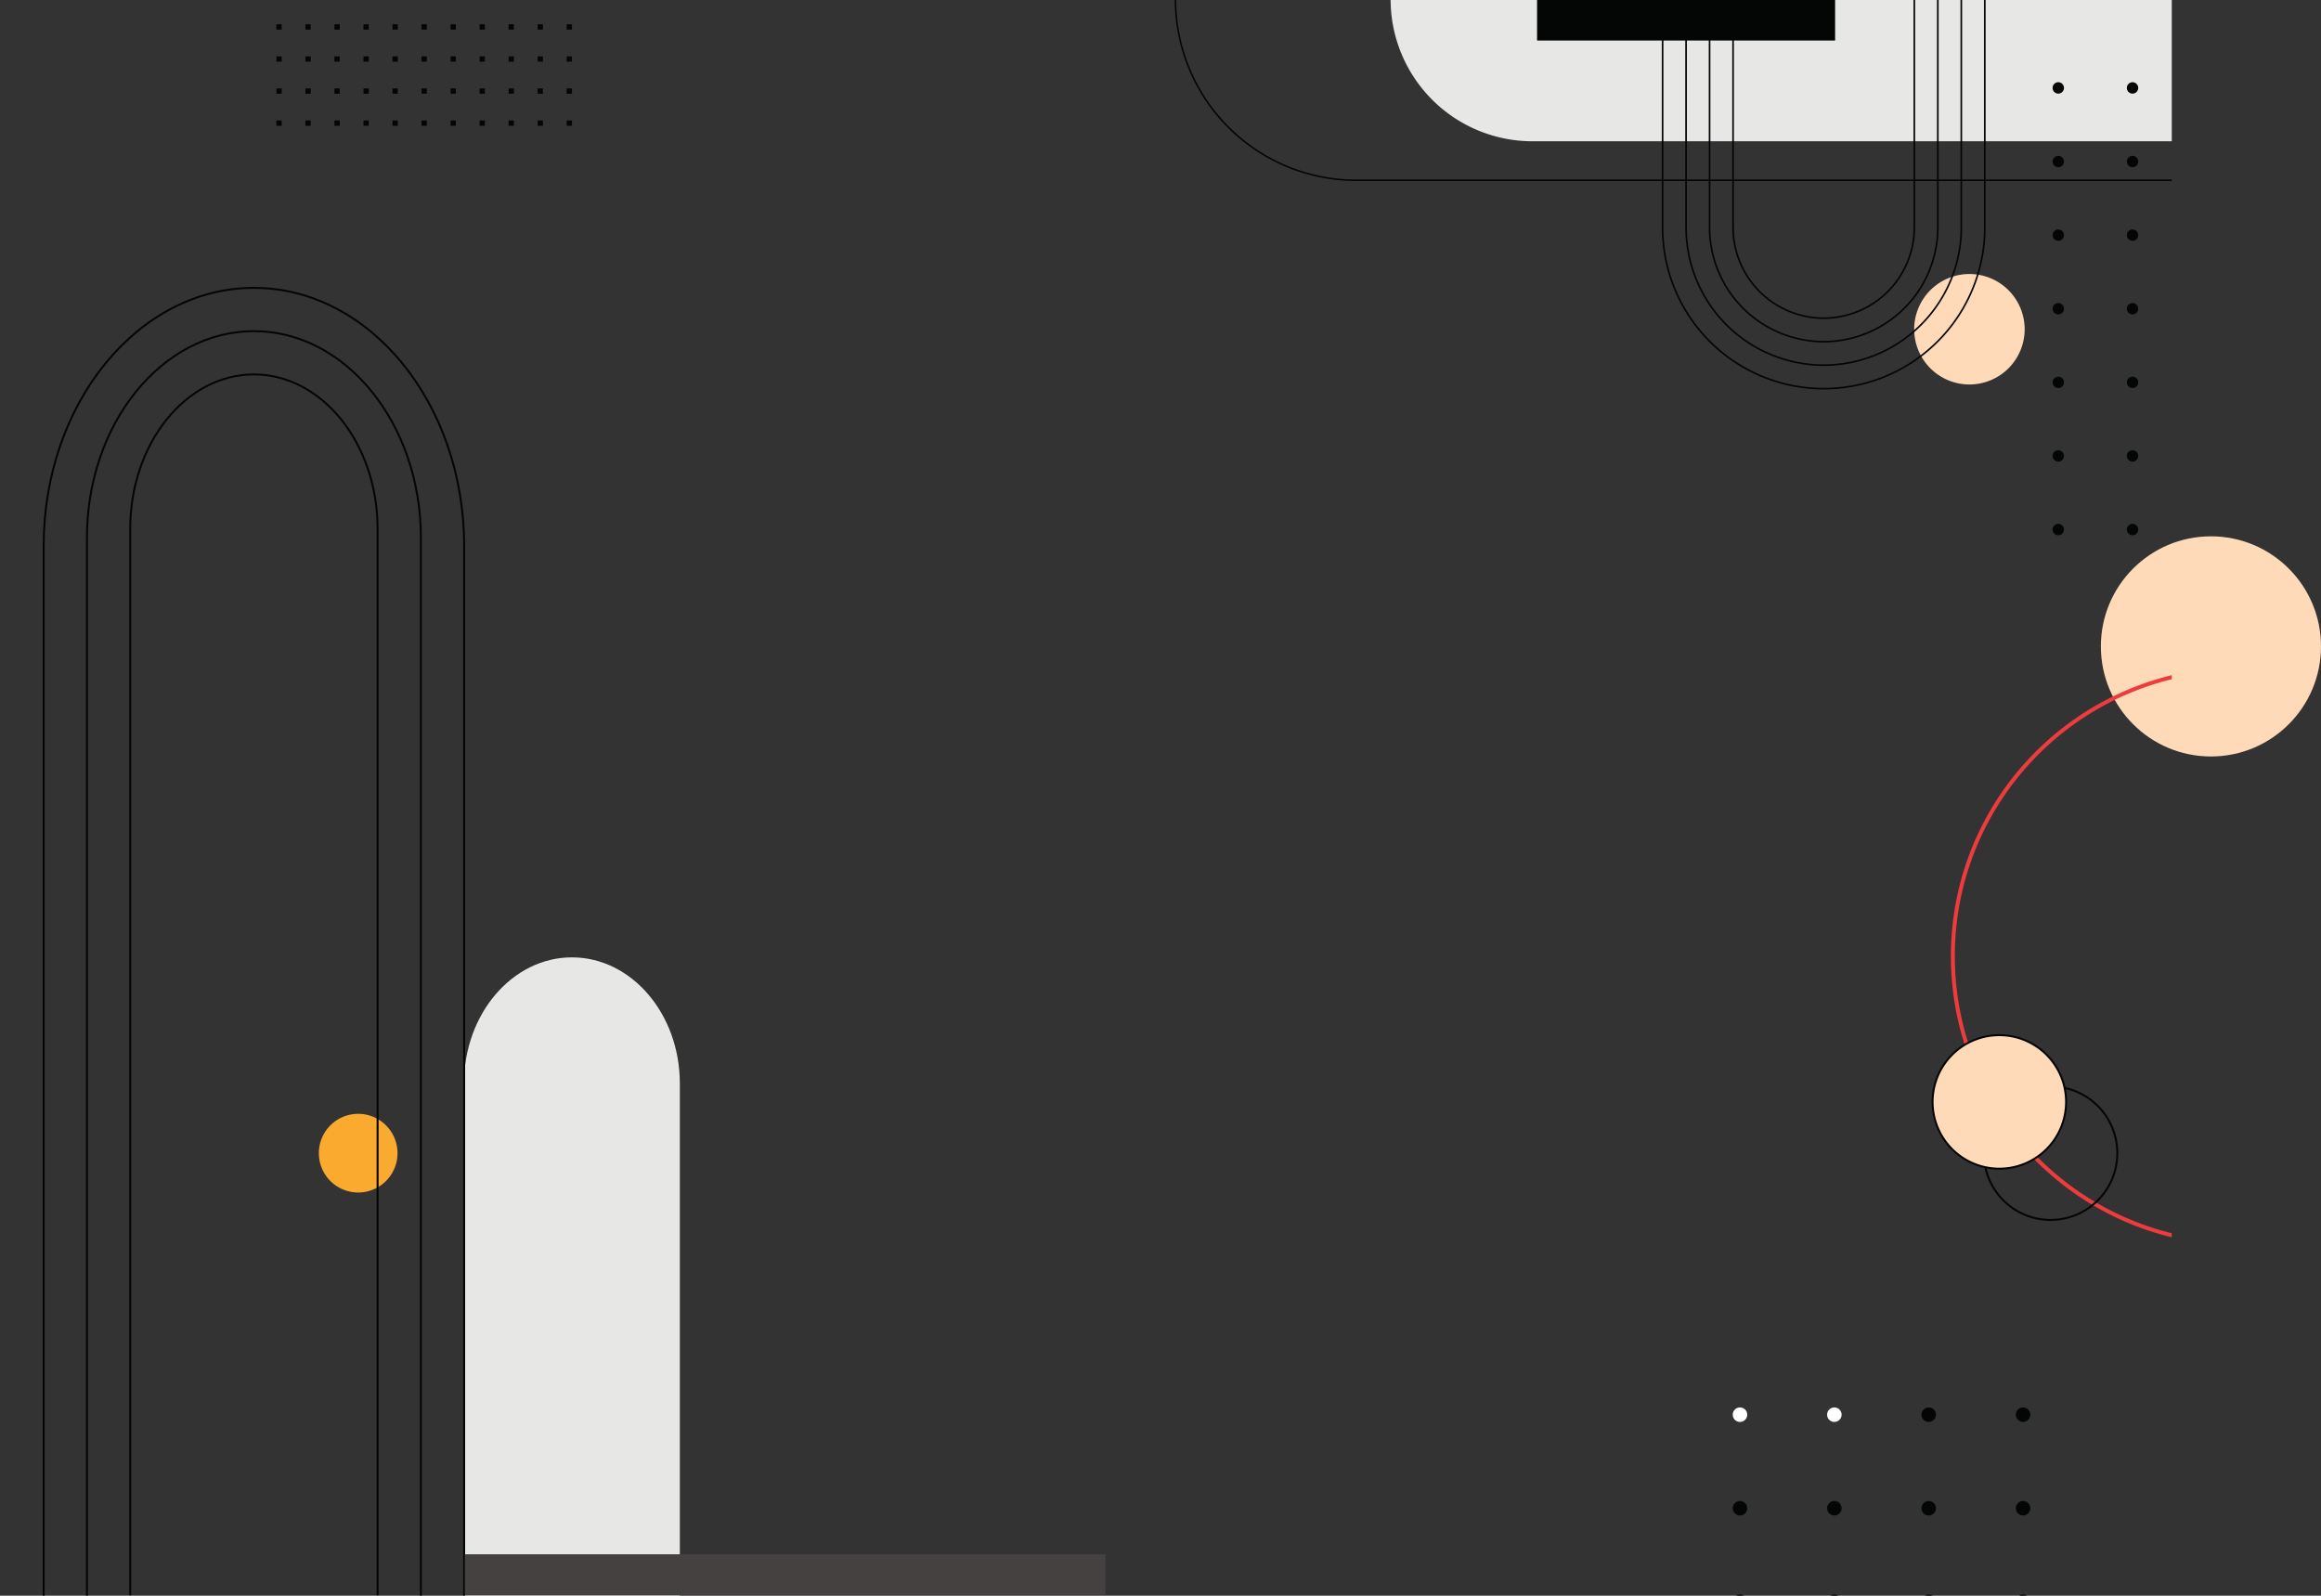 <svg xmlns="http://www.w3.org/2000/svg" xmlns:xlink="http://www.w3.org/1999/xlink" width="1571" height="1080" viewBox="0 0 1571 1080">
  <rect x="0" y="0" width="1571" height="1080" fill="#333333" stroke="none"/>
  <defs>
    <clipPath id="clip-path">
      <rect id="Rectangle_1" data-name="Rectangle 1" width="1470" height="1080" fill="#fff" stroke="#707070" stroke-width="1"/>
    </clipPath>
  </defs>
  <g id="contactmeBackground" transform="translate(-450)">
    <circle id="Ellipse_2" data-name="Ellipse 2" cx="74.5" cy="74.5" r="74.5" transform="translate(1872 363)" fill="#ffdab9"/>
    <g id="Mask_Group_1" data-name="Mask Group 1" transform="translate(450)" clip-path="url(#clip-path)">
      <g id="g10" transform="translate(29.552 -160)">
        <g id="g12">
          <path id="path16" d="M111.083,263.824V-82.911c0-47.028,32.765-85.292,73.037-85.292s73.034,38.264,73.034,85.292V263.824" transform="translate(173.448 976.176)" fill="#e7e7e6"/>
          <path id="path20" d="M1274.693-123.874c0,107.355-87.03,194.385-194.386,194.385S885.922-16.518,885.922-123.874s87.03-194.386,194.385-194.386S1274.693-231.229,1274.693-123.874Z" transform="translate(406.338 931.074)" fill="none" stroke="#ee3b3d" stroke-miterlimit="10" stroke-width="2.667"/>
          <path id="path22" d="M940.572-486.447a37.386,37.386,0,0,1-37.385,37.387A37.386,37.386,0,0,1,865.8-486.447a37.384,37.384,0,0,1,37.383-37.383,37.384,37.384,0,0,1,37.385,37.383" transform="translate(400.291 869.286)" fill="#ffdab9"/>
          <path id="path24" d="M88.78-60.15A26.627,26.627,0,0,1,62.153-33.523,26.627,26.627,0,0,1,35.526-60.15,26.627,26.627,0,0,1,62.153-86.777,26.627,26.627,0,0,1,88.78-60.15" transform="translate(150.738 1000.649)" fill="#f9aa2f"/>
          <path id="path28" d="M992.408-55.862A45.182,45.182,0,0,1,947.225-10.68a45.181,45.181,0,0,1-45.182-45.182,45.181,45.181,0,0,1,45.182-45.183A45.183,45.183,0,0,1,992.408-55.862Z" transform="translate(411.183 996.361)" fill="none" stroke="#040606" stroke-miterlimit="10" stroke-width="1.333"/>
          <path id="path30" d="M965.738-82.532a45.182,45.182,0,0,1-45.181,45.183,45.182,45.182,0,0,1-45.181-45.183,45.181,45.181,0,0,1,45.181-45.182,45.181,45.181,0,0,1,45.181,45.182" transform="translate(403.168 988.346)" fill="#ffdab9"/>
          <path id="path32" d="M965.738-82.532a45.182,45.182,0,0,1-45.181,45.183,45.182,45.182,0,0,1-45.181-45.183,45.181,45.181,0,0,1,45.181-45.182A45.181,45.181,0,0,1,965.738-82.532Z" transform="translate(403.168 988.346)" fill="none" stroke="#040606" stroke-miterlimit="10" stroke-width="1.333"/>
          <path id="path34" d="M593.313-666.665a96.036,96.036,0,0,0,95.926,95.926h432.994v-95.926H593.313" transform="translate(318.389 826.355)" fill="#e7e7e6"/>
          <path id="path36" d="M481.343-666.665A122.474,122.474,0,0,0,603.677-544.329h552.21" transform="translate(284.735 826.355)" fill="none" stroke="#040606" stroke-miterlimit="10" stroke-width="1.051"/>
          <path id="path42" d="M-107.691,368.545V-341.866c0-96.357,63.84-174.75,142.309-174.75s142.307,78.393,142.307,174.75V368.545" transform="translate(107.692 871.455)" fill="none" stroke="#040606" stroke-miterlimit="10" stroke-width="1.333"/>
          <path id="path44" d="M-85.169,361.776v-716c0-77.123,50.7-139.871,113.016-139.871s113.015,62.748,113.015,139.871v716" transform="translate(114.461 878.224)" fill="none" stroke="#040606" stroke-miterlimit="10" stroke-width="1.333"/>
          <path id="path46" d="M-62.646,354.738V-367.107c0-57.6,37.558-104.464,83.724-104.464S104.8-424.709,104.8-367.107V354.738" transform="translate(121.231 884.994)" fill="none" stroke="#040606" stroke-miterlimit="10" stroke-width="1.333"/>
          <path id="path48" d="M952.947-789.45v314.008A109.04,109.04,0,0,1,843.906-366.4h0A109.043,109.043,0,0,1,734.865-475.442V-789.45" transform="translate(360.935 789.45)" fill="none" stroke="#040606" stroke-miterlimit="10" stroke-width="1.11"/>
          <path id="path50" d="M933.374-789.45v314.008A93.248,93.248,0,0,1,840.231-382.3a93.246,93.246,0,0,1-93.141-93.141V-789.45" transform="translate(364.609 789.45)" fill="none" stroke="#040606" stroke-miterlimit="10" stroke-width="1.11"/>
          <path id="path52" d="M913.8-789.45v314.008A77.331,77.331,0,0,1,836.557-398.2a77.33,77.33,0,0,1-77.241-77.243V-789.45" transform="translate(368.284 789.45)" fill="none" stroke="#040606" stroke-miterlimit="10" stroke-width="1.11"/>
          <path id="path54" d="M894.226-789.45v314.008A61.412,61.412,0,0,1,832.883-414.1a61.412,61.412,0,0,1-61.343-61.343V-789.45" transform="translate(371.958 789.45)" fill="none" stroke="#040606" stroke-miterlimit="10" stroke-width="1.11"/>
          <path id="path56" d="M17.025-650.186H13.436v-3.591h3.589v3.591" transform="translate(144.098 830.229)" fill="#040606"/>
          <path id="path58" d="M17.025-633.5H13.436v-3.59h3.589v3.59" transform="translate(144.098 835.244)" fill="#040606"/>
          <path id="path60" d="M17.025-616.82H13.436v-3.588h3.589v3.588" transform="translate(144.098 840.259)" fill="#040606"/>
          <path id="path62" d="M17.025-600.134H13.436v-3.591h3.589v3.591" transform="translate(144.098 845.273)" fill="#040606"/>
          <path id="path64" d="M32.131-650.186H28.542v-3.591h3.589v3.591" transform="translate(148.639 830.229)" fill="#040606"/>
          <path id="path66" d="M32.131-633.5H28.542v-3.59h3.589v3.59" transform="translate(148.639 835.244)" fill="#040606"/>
          <path id="path68" d="M32.131-616.82H28.542v-3.588h3.589v3.588" transform="translate(148.639 840.259)" fill="#040606"/>
          <path id="path70" d="M32.131-600.134H28.542v-3.591h3.589v3.591" transform="translate(148.639 845.273)" fill="#040606"/>
          <path id="path72" d="M47.237-650.186h-3.59v-3.591h3.59v3.591" transform="translate(153.179 830.229)" fill="#040606"/>
          <path id="path74" d="M47.237-633.5h-3.59v-3.59h3.59v3.59" transform="translate(153.179 835.244)" fill="#040606"/>
          <path id="path76" d="M47.237-616.82h-3.59v-3.588h3.59v3.588" transform="translate(153.179 840.259)" fill="#040606"/>
          <path id="path78" d="M47.237-600.134h-3.59v-3.591h3.59v3.591" transform="translate(153.179 845.273)" fill="#040606"/>
          <path id="path80" d="M62.342-650.186h-3.59v-3.591h3.59v3.591" transform="translate(157.719 830.229)" fill="#040606"/>
          <path id="path82" d="M62.342-633.5h-3.59v-3.59h3.59v3.59" transform="translate(157.719 835.244)" fill="#040606"/>
          <path id="path84" d="M62.342-616.82h-3.59v-3.588h3.59v3.588" transform="translate(157.719 840.259)" fill="#040606"/>
          <path id="path86" d="M62.342-600.134h-3.59v-3.591h3.59v3.591" transform="translate(157.719 845.273)" fill="#040606"/>
          <path id="path88" d="M77.448-650.186H73.859v-3.591h3.589v3.591" transform="translate(162.259 830.229)" fill="#040606"/>
          <path id="path90" d="M77.448-633.5H73.859v-3.59h3.589v3.59" transform="translate(162.259 835.244)" fill="#040606"/>
          <path id="path92" d="M77.448-616.82H73.859v-3.588h3.589v3.588" transform="translate(162.259 840.259)" fill="#040606"/>
          <path id="path94" d="M77.448-600.134H73.859v-3.591h3.589v3.591" transform="translate(162.259 845.273)" fill="#040606"/>
          <path id="path96" d="M92.554-650.186h-3.59v-3.591h3.59v3.591" transform="translate(166.799 830.229)" fill="#040606"/>
          <path id="path98" d="M92.554-633.5h-3.59v-3.59h3.59v3.59" transform="translate(166.799 835.244)" fill="#040606"/>
          <path id="path100" d="M92.554-616.82h-3.59v-3.588h3.59v3.588" transform="translate(166.799 840.259)" fill="#040606"/>
          <path id="path102" d="M92.554-600.134h-3.59v-3.591h3.59v3.591" transform="translate(166.799 845.273)" fill="#040606"/>
          <path id="path104" d="M107.66-650.186h-3.59v-3.591h3.59v3.591" transform="translate(171.34 830.229)" fill="#040606"/>
          <path id="path106" d="M107.66-633.5h-3.59v-3.59h3.59v3.59" transform="translate(171.34 835.244)" fill="#040606"/>
          <path id="path108" d="M107.66-616.82h-3.59v-3.588h3.59v3.588" transform="translate(171.34 840.259)" fill="#040606"/>
          <path id="path110" d="M107.66-600.134h-3.59v-3.591h3.59v3.591" transform="translate(171.34 845.273)" fill="#040606"/>
          <path id="path112" d="M122.765-650.186h-3.589v-3.591h3.589v3.591" transform="translate(175.88 830.229)" fill="#040606"/>
          <path id="path114" d="M122.765-633.5h-3.589v-3.59h3.589v3.59" transform="translate(175.88 835.244)" fill="#040606"/>
          <path id="path116" d="M122.765-616.82h-3.589v-3.588h3.589v3.588" transform="translate(175.88 840.259)" fill="#040606"/>
          <path id="path118" d="M122.765-600.134h-3.589v-3.591h3.589v3.591" transform="translate(175.88 845.273)" fill="#040606"/>
          <path id="path120" d="M137.871-650.186h-3.59v-3.591h3.59v3.591" transform="translate(180.42 830.229)" fill="#040606"/>
          <path id="path122" d="M137.871-633.5h-3.59v-3.59h3.59v3.59" transform="translate(180.42 835.244)" fill="#040606"/>
          <path id="path124" d="M137.871-616.82h-3.59v-3.588h3.59v3.588" transform="translate(180.42 840.259)" fill="#040606"/>
          <path id="path126" d="M137.871-600.134h-3.59v-3.591h3.59v3.591" transform="translate(180.42 845.273)" fill="#040606"/>
          <path id="path128" d="M152.975-650.186h-3.588v-3.591h3.588v3.591" transform="translate(184.961 830.229)" fill="#040606"/>
          <path id="path130" d="M152.975-633.5h-3.588v-3.59h3.588v3.59" transform="translate(184.961 835.244)" fill="#040606"/>
          <path id="path132" d="M152.975-616.82h-3.588v-3.588h3.588v3.588" transform="translate(184.961 840.259)" fill="#040606"/>
          <path id="path134" d="M152.975-600.134h-3.588v-3.591h3.588v3.591" transform="translate(184.961 845.273)" fill="#040606"/>
          <path id="path136" d="M168.082-650.186h-3.59v-3.591h3.59v3.591" transform="translate(189.501 830.229)" fill="#040606"/>
          <path id="path138" d="M168.082-633.5h-3.59v-3.59h3.59v3.59" transform="translate(189.501 835.244)" fill="#040606"/>
          <path id="path140" d="M168.082-616.82h-3.59v-3.588h3.59v3.588" transform="translate(189.501 840.259)" fill="#040606"/>
          <path id="path142" d="M168.082-600.134h-3.59v-3.591h3.59v3.591" transform="translate(189.501 845.273)" fill="#040606"/>
          <path id="path210" d="M188.354-365.81a4.9,4.9,0,0,1-4.9,4.9,4.9,4.9,0,0,1-4.9-4.9,4.9,4.9,0,0,1,4.9-4.9,4.9,4.9,0,0,1,4.9,4.9" transform="translate(964.729 1483.31)" fill="#fff"/>
          <path id="path212" d="M237.466-365.81a4.9,4.9,0,0,1-4.9,4.9,4.9,4.9,0,0,1-4.9-4.9,4.9,4.9,0,0,1,4.9-4.9,4.9,4.9,0,0,1,4.9,4.9" transform="translate(979.49 1483.31)" fill="#fff"/>
          <path id="path214" d="M286.577-365.81a4.9,4.9,0,0,1-4.9,4.9,4.9,4.9,0,0,1-4.9-4.9,4.9,4.9,0,0,1,4.9-4.9,4.9,4.9,0,0,1,4.9,4.9" transform="translate(994.251 1483.31)" fill="#040606"/>
          <path id="path216" d="M335.688-365.81a4.9,4.9,0,0,1-4.9,4.9,4.9,4.9,0,0,1-4.9-4.9,4.9,4.9,0,0,1,4.9-4.9,4.9,4.9,0,0,1,4.9,4.9" transform="translate(1009.012 1483.31)" fill="#040606"/>
          <path id="path218" d="M188.354-317.128a4.9,4.9,0,0,1-4.9,4.9,4.9,4.9,0,0,1-4.9-4.9,4.9,4.9,0,0,1,4.9-4.9,4.9,4.9,0,0,1,4.9,4.9" transform="translate(964.729 1497.942)" fill="#040606"/>
          <path id="path220" d="M237.466-317.128a4.9,4.9,0,0,1-4.9,4.9,4.9,4.9,0,0,1-4.9-4.9,4.9,4.9,0,0,1,4.9-4.9,4.9,4.9,0,0,1,4.9,4.9" transform="translate(979.49 1497.942)" fill="#040606"/>
          <path id="path222" d="M286.577-317.128a4.9,4.9,0,0,1-4.9,4.9,4.9,4.9,0,0,1-4.9-4.9,4.9,4.9,0,0,1,4.9-4.9,4.9,4.9,0,0,1,4.9,4.9" transform="translate(994.251 1497.942)" fill="#040606"/>
          <path id="path224" d="M335.688-317.128a4.9,4.9,0,0,1-4.9,4.9,4.9,4.9,0,0,1-4.9-4.9,4.9,4.9,0,0,1,4.9-4.9,4.9,4.9,0,0,1,4.9,4.9" transform="translate(1009.012 1497.942)" fill="#040606"/>
          <path id="path226" d="M188.354-268.444a4.9,4.9,0,0,1-4.9,4.9,4.9,4.9,0,0,1-4.9-4.9,4.9,4.9,0,0,1,4.9-4.9,4.894,4.894,0,0,1,4.9,4.9" transform="translate(964.729 1512.575)" fill="#040606"/>
          <path id="path228" d="M237.466-268.444a4.9,4.9,0,0,1-4.9,4.9,4.9,4.9,0,0,1-4.9-4.9,4.9,4.9,0,0,1,4.9-4.9,4.895,4.895,0,0,1,4.9,4.9" transform="translate(979.49 1512.575)" fill="#040606"/>
          <path id="path230" d="M286.577-268.444a4.9,4.9,0,0,1-4.9,4.9,4.9,4.9,0,0,1-4.9-4.9,4.895,4.895,0,0,1,4.9-4.9,4.895,4.895,0,0,1,4.9,4.9" transform="translate(994.251 1512.575)" fill="#040606"/>
          <path id="path232" d="M335.688-268.444a4.9,4.9,0,0,1-4.9,4.9,4.9,4.9,0,0,1-4.9-4.9,4.9,4.9,0,0,1,4.9-4.9,4.894,4.894,0,0,1,4.9,4.9" transform="translate(1009.012 1512.575)" fill="#040606"/>
          <path id="path234" d="M188.354-219.758a4.9,4.9,0,0,1-4.9,4.9,4.9,4.9,0,0,1-4.9-4.9,4.9,4.9,0,0,1,4.9-4.9,4.9,4.9,0,0,1,4.9,4.9" transform="translate(964.729 1527.208)" fill="#040606"/>
          <path id="path236" d="M237.466-219.758a4.9,4.9,0,0,1-4.9,4.9,4.9,4.9,0,0,1-4.9-4.9,4.9,4.9,0,0,1,4.9-4.9,4.9,4.9,0,0,1,4.9,4.9" transform="translate(979.49 1527.208)" fill="#040606"/>
          <path id="path238" d="M286.577-219.758a4.9,4.9,0,0,1-4.9,4.9,4.9,4.9,0,0,1-4.9-4.9,4.9,4.9,0,0,1,4.9-4.9,4.9,4.9,0,0,1,4.9,4.9" transform="translate(994.251 1527.208)" fill="#040606"/>
          <path id="path240" d="M335.688-219.758a4.9,4.9,0,0,1-4.9,4.9,4.9,4.9,0,0,1-4.9-4.9,4.9,4.9,0,0,1,4.9-4.9,4.9,4.9,0,0,1,4.9,4.9" transform="translate(1009.012 1527.208)" fill="#040606"/>
          <path id="path242" d="M945.536-619.784a3.852,3.852,0,0,1-3.853,3.851,3.852,3.852,0,0,1-3.853-3.851,3.853,3.853,0,0,1,3.853-3.853,3.853,3.853,0,0,1,3.853,3.853" transform="translate(421.939 839.288)" fill="#040606"/>
          <path id="path244" d="M984.18-619.784a3.852,3.852,0,0,1-3.853,3.851,3.854,3.854,0,0,1-3.855-3.851,3.854,3.854,0,0,1,3.855-3.853,3.852,3.852,0,0,1,3.853,3.853" transform="translate(433.554 839.288)" fill="#040606"/>
          <path id="path246" d="M945.536-581.477a3.853,3.853,0,0,1-3.853,3.853,3.852,3.852,0,0,1-3.853-3.853,3.855,3.855,0,0,1,3.853-3.855,3.855,3.855,0,0,1,3.853,3.855" transform="translate(421.939 850.801)" fill="#040606"/>
          <path id="path248" d="M984.18-581.477a3.853,3.853,0,0,1-3.853,3.853,3.854,3.854,0,0,1-3.855-3.853,3.857,3.857,0,0,1,3.855-3.855,3.855,3.855,0,0,1,3.853,3.855" transform="translate(433.554 850.801)" fill="#040606"/>
          <path id="path250" d="M945.536-543.169a3.853,3.853,0,0,1-3.853,3.851,3.853,3.853,0,0,1-3.853-3.851,3.854,3.854,0,0,1,3.853-3.855,3.854,3.854,0,0,1,3.853,3.855" transform="translate(421.939 862.315)" fill="#040606"/>
          <path id="path252" d="M984.18-543.169a3.853,3.853,0,0,1-3.853,3.851,3.855,3.855,0,0,1-3.855-3.851,3.856,3.856,0,0,1,3.855-3.855,3.854,3.854,0,0,1,3.853,3.855" transform="translate(433.554 862.315)" fill="#040606"/>
          <path id="path254" d="M945.536-504.863a3.854,3.854,0,0,1-3.853,3.853,3.854,3.854,0,0,1-3.853-3.853,3.855,3.855,0,0,1,3.853-3.855,3.855,3.855,0,0,1,3.853,3.855" transform="translate(421.939 873.829)" fill="#040606"/>
          <path id="path256" d="M984.18-504.863a3.854,3.854,0,0,1-3.853,3.853,3.855,3.855,0,0,1-3.855-3.853,3.857,3.857,0,0,1,3.855-3.855,3.855,3.855,0,0,1,3.853,3.855" transform="translate(433.554 873.829)" fill="#040606"/>
          <path id="path258" d="M945.536-466.555a3.853,3.853,0,0,1-3.853,3.851,3.853,3.853,0,0,1-3.853-3.851,3.854,3.854,0,0,1,3.853-3.855,3.854,3.854,0,0,1,3.853,3.855" transform="translate(421.939 885.343)" fill="#040606"/>
          <path id="path260" d="M984.18-466.555a3.853,3.853,0,0,1-3.853,3.851,3.855,3.855,0,0,1-3.855-3.851,3.855,3.855,0,0,1,3.855-3.855,3.854,3.854,0,0,1,3.853,3.855" transform="translate(433.554 885.343)" fill="#040606"/>
          <path id="path262" d="M945.536-428.25a3.854,3.854,0,0,1-3.853,3.855,3.854,3.854,0,0,1-3.853-3.855,3.855,3.855,0,0,1,3.853-3.853,3.855,3.855,0,0,1,3.853,3.853" transform="translate(421.939 896.856)" fill="#040606"/>
          <path id="path264" d="M984.18-428.25a3.854,3.854,0,0,1-3.853,3.855,3.855,3.855,0,0,1-3.855-3.855,3.856,3.856,0,0,1,3.855-3.853,3.855,3.855,0,0,1,3.853,3.853" transform="translate(433.554 896.856)" fill="#040606"/>
          <path id="path266" d="M945.536-389.942a3.854,3.854,0,0,1-3.853,3.853,3.854,3.854,0,0,1-3.853-3.853,3.854,3.854,0,0,1,3.853-3.853,3.854,3.854,0,0,1,3.853,3.853" transform="translate(421.939 908.37)" fill="#040606"/>
          <path id="path268" d="M984.18-389.942a3.854,3.854,0,0,1-3.853,3.853,3.855,3.855,0,0,1-3.855-3.853,3.855,3.855,0,0,1,3.855-3.853,3.854,3.854,0,0,1,3.853,3.853" transform="translate(433.554 908.37)" fill="#040606"/>
          <path id="path270" d="M433.64-21.324H0V6.409H433.64V-21.324" transform="translate(285.06 1233.323)" fill="#454141"/>
          <path id="path272" d="M871.267-666.665H669.534v27.731H871.267v-27.731" transform="translate(341.299 826.355)" fill="#040606"/>
        </g>
      </g>
    </g>
  </g>
</svg>
